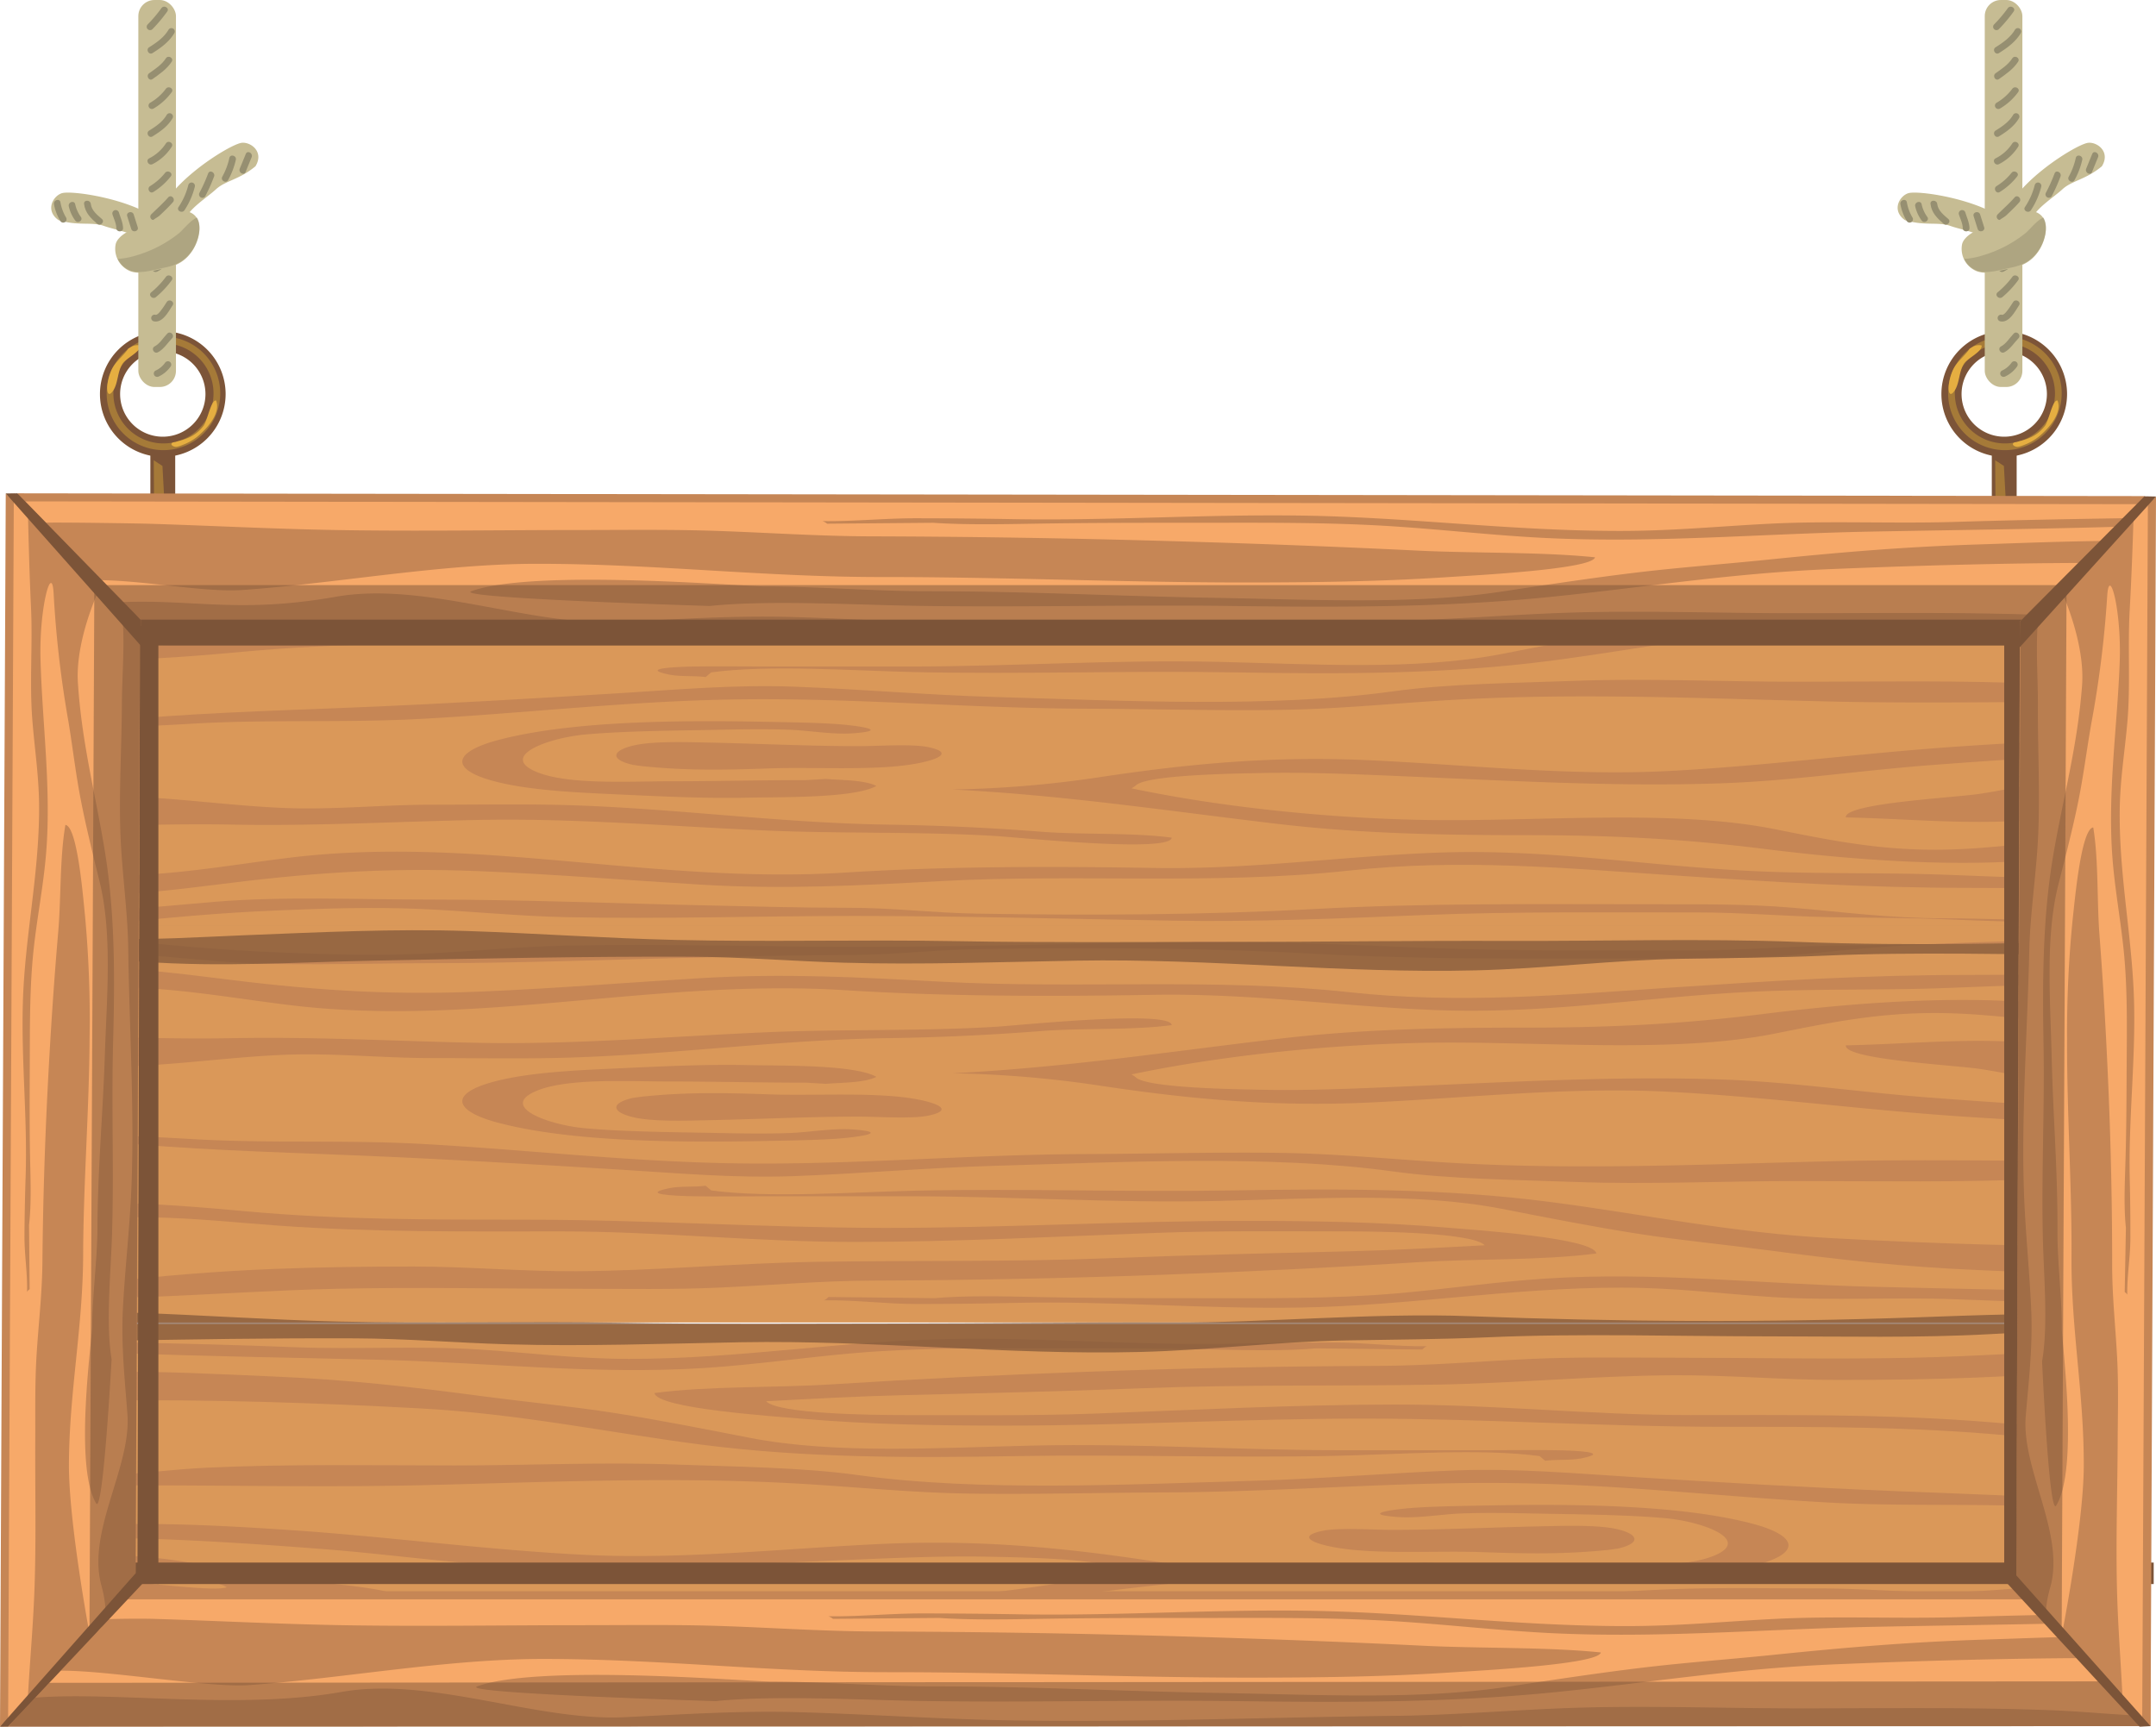 <svg id="Layer_1" data-name="Layer 1" xmlns="http://www.w3.org/2000/svg" viewBox="0 0 753.334 603.455"><defs><style>.cls-1,.cls-11,.cls-13{fill:#7c5438;}.cls-13,.cls-2,.cls-5,.cls-8{opacity:0.5;}.cls-3,.cls-5{fill:#ce9f38;}.cls-4{fill:#e5ae41;}.cls-6{fill:#c6bc93;}.cls-7,.cls-8{fill:#968f71;}.cls-9{fill:#c68655;}.cls-10{fill:#da9859;}.cls-11{opacity:0.7;}.cls-12{fill:#f7a969;}</style></defs><path class="cls-1" d="M84.041,157.53a21.954,21.954,0,1,1,21.954-21.955A21.98,21.98,0,0,1,84.041,157.53Zm0-36.865a14.91,14.91,0,1,0,14.91,14.91A14.927,14.927,0,0,0,84.041,120.665Z" transform="translate(-27.161 2.141)"/><g class="cls-2"><path class="cls-3" d="M84.276,155.182a19.841,19.841,0,1,1,19.841-19.841A19.863,19.863,0,0,1,84.276,155.182Zm0-37.334a17.493,17.493,0,1,0,17.493,17.493A17.513,17.513,0,0,0,84.276,117.848Z" transform="translate(-27.161 2.141)"/></g><path class="cls-4" d="M76.139,118.588a4.345,4.345,0,0,0-3.017.434l-1.174.705c-1.756,2.697-4.43,4.392-5.87,7.502a17.957,17.957,0,0,0-1.414,5.172c-.253,1.996.182,4.589,1.942,2.119,1.877-2.634,1.544-6.832,3.405-9.621C71.231,123.072,76.517,120.658,76.139,118.588Z" transform="translate(-27.161 2.141)"/><path class="cls-4" d="M102.667,137.847c-1.768-.415-3.031,7.109-4.42,8.881-2.581,3.291-5.362,4.419-9.157,5.401l-.705.234c-1.868.07-1.653,1.366-.001,1.643.861.144,2.651-.677,3.471-1.004a18.124,18.124,0,0,0,5.511-3.646C100.11,146.842,104.283,141.931,102.667,137.847Z" transform="translate(-27.161 2.141)"/><rect class="cls-1" x="52.536" y="158.732" width="8.688" height="17.141"/><polygon class="cls-5" points="53.71 160.845 53.828 175.168 57.467 175.755 56.763 162.841 53.71 160.845"/><path class="cls-6" d="M91.733,74.638c-.013.029-.03.057-.042.086C91.719,74.8,91.728,74.738,91.733,74.638Z" transform="translate(-27.161 2.141)"/><path class="cls-6" d="M111.719,47.757c-2.899.23-15.732,7.748-23.48,16.436-2.149,2.41.011,7.557-2.348,9.627l5.87.47a2.218,2.218,0,0,0-.028.348c1.783-4.114,7.704-7.686,10.887-10.621,3.298-3.041,8.16-3.345,13.796-8.041C119.468,51.044,114.995,47.497,111.719,47.757Z" transform="translate(-27.161 2.141)"/><path class="cls-6" d="M77.625,82.332c.022.021.049.041.071.062C77.7,82.475,77.668,82.421,77.625,82.332Z" transform="translate(-27.161 2.141)"/><path class="cls-6" d="M48.723,65.398c2.759-.921,17.509.985,28.036,5.954,2.92,1.378,2.943,6.96,5.923,7.944l-5.22,2.726a2.225,2.225,0,0,1,.162.309c-3.25-3.09-10.096-4.064-14.172-5.522-4.224-1.51-8.818.109-15.841-2.011C42.875,71.452,45.606,66.438,48.723,65.398Z" transform="translate(-27.161 2.141)"/><rect class="cls-6" x="48.334" width="13.149" height="135.248" rx="5.635"/><path class="cls-7" d="M80.47,16.404c2.932-1.846,5.838-3.954,7.622-6.996a1.175,1.175,0,0,0-2.027-1.185c-1.578,2.692-4.188,4.521-6.779,6.153-1.278.804-.101,2.837,1.185,2.027Z" transform="translate(-27.161 2.141)"/><path class="cls-7" d="M80.47,25.483c2.487-1.766,4.986-3.458,6.683-6.056.83-1.272-1.204-2.448-2.027-1.185-1.462,2.241-3.698,3.692-5.84,5.214-1.224.869-.053,2.907,1.185,2.027Z" transform="translate(-27.161 2.141)"/><path class="cls-7" d="M80.783,35.815a21.056,21.056,0,0,0,6.37-5.743c.897-1.223-1.142-2.393-2.027-1.185a18.244,18.244,0,0,1-5.527,4.901,1.175,1.175,0,0,0,1.185,2.027Z" transform="translate(-27.161 2.141)"/><path class="cls-7" d="M80.47,45.52c2.739-1.713,5.337-3.521,6.996-6.369a1.175,1.175,0,0,0-2.027-1.185c-1.454,2.497-3.757,4.028-6.153,5.527-1.28.801-.103,2.833,1.185,2.027Z" transform="translate(-27.161 2.141)"/><path class="cls-7" d="M80.47,55.225a17.258,17.258,0,0,0,6.683-6.057c.822-1.277-1.212-2.454-2.027-1.185a14.906,14.906,0,0,1-5.84,5.214c-1.347.692-.159,2.718,1.185,2.027Z" transform="translate(-27.161 2.141)"/><path class="cls-7" d="M80.783,64.93a23.404,23.404,0,0,0,6.057-5.43c.9-1.221-1.139-2.39-2.028-1.185a20.174,20.174,0,0,1-5.214,4.588c-1.251.838-.077,2.873,1.185,2.027Z" transform="translate(-27.161 2.141)"/><path class="cls-7" d="M81.647,74.452c1.992-1.977,4.103-3.828,5.948-5.948.989-1.137-.664-2.805-1.66-1.661-1.845,2.121-3.957,3.972-5.948,5.949a1.175,1.175,0,0,0,1.66,1.66Z" transform="translate(-27.161 2.141)"/><path class="cls-7" d="M81.722,83.402a16.095,16.095,0,0,0,5.431-5.431c.851-1.258-1.184-2.431-2.027-1.185a13.593,13.593,0,0,1-4.588,4.588c-1.338.709-.152,2.736,1.185,2.028Z" transform="translate(-27.161 2.141)"/><path class="cls-7" d="M82.036,92.794c2.372-1.091,3.939-3.236,5.559-5.193.958-1.157-.694-2.828-1.66-1.66-1.491,1.801-2.901,3.821-5.085,4.826-1.375.632-.181,2.655,1.185,2.027Z" transform="translate(-27.161 2.141)"/><path class="cls-7" d="M81.647,101.69a33.09,33.09,0,0,0,5.506-5.873c.892-1.228-1.147-2.397-2.027-1.185a30.754,30.754,0,0,1-5.139,5.398c-1.16.976.51,2.628,1.66,1.66Z" transform="translate(-27.161 2.141)"/><path class="cls-7" d="M80.818,110.132c3.116.804,5.268-3.463,6.648-5.549.838-1.267-1.196-2.442-2.027-1.185-.642.97-1.252,1.965-1.973,2.88-.372.473-1.3,1.776-2.024,1.59a1.175,1.175,0,0,0-.624,2.264Z" transform="translate(-27.161 2.141)"/><path class="cls-7" d="M82.349,120.971c2.097-1.121,3.316-3.224,4.934-4.88,1.058-1.083-.601-2.745-1.66-1.66-1.458,1.494-2.574,3.505-4.458,4.512-1.336.714-.15,2.741,1.185,2.028Z" transform="translate(-27.161 2.141)"/><path class="cls-7" d="M82.662,129.424a10.611,10.611,0,0,0,4.178-3.552,1.176,1.176,0,0,0-.421-1.606,1.202,1.202,0,0,0-1.607.421,8.292,8.292,0,0,1-3.335,2.709,1.176,1.176,0,0,0-.421,1.607,1.204,1.204,0,0,0,1.607.421Z" transform="translate(-27.161 2.141)"/><path class="cls-7" d="M80.395,8.081a52.199,52.199,0,0,0,5.193-6.186c.888-1.23-1.15-2.4-2.027-1.185a48.274,48.274,0,0,1-4.826,5.71,1.175,1.175,0,0,0,1.66,1.661Z" transform="translate(-27.161 2.141)"/><path class="cls-6" d="M92.465,71.707c-2.911-.704-6.25.105-8.921,1.357a14.729,14.729,0,0,0-3.517,2.224,15.481,15.481,0,0,0-2.119,2.054l-1.409.235c-3.055-.18-8.251,2.639-8.922,5.636a8.415,8.415,0,0,0,5.16,9.449c3.595,1.332,8.404-.346,11.98-1.049,4.352-.856,7.542-2.692,9.914-6.522C97.206,80.934,98.702,73.215,92.465,71.707Z" transform="translate(-27.161 2.141)"/><path class="cls-8" d="M95.985,73.913c-2.405,1.024-4.7,4.146-6.325,5.485a43.307,43.307,0,0,1-14.387,7.571,28.814,28.814,0,0,1-6.958,1.397,8.262,8.262,0,0,0,4.422,4.062c3.595,1.331,8.404-.346,11.98-1.049,4.352-.855,7.542-2.692,9.914-6.522C96.5,81.839,97.798,76.946,95.985,73.913Z" transform="translate(-27.161 2.141)"/><path class="cls-7" d="M91.601,71.361a26.656,26.656,0,0,0,3.641-8.264,1.175,1.175,0,0,0-2.264-.625,24.663,24.663,0,0,1-3.404,7.703c-.883,1.234,1.155,2.405,2.027,1.185Z" transform="translate(-27.161 2.141)"/><path class="cls-7" d="M98.88,66.43a57.724,57.724,0,0,0,3.052-6.81c.599-1.373-1.423-2.57-2.027-1.185a57.671,57.671,0,0,1-3.053,6.809A1.175,1.175,0,0,0,98.88,66.43Z" transform="translate(-27.161 2.141)"/><path class="cls-7" d="M106.863,60.794a26.364,26.364,0,0,0,2.701-7.089c.314-1.477-1.949-2.105-2.264-.625a24.113,24.113,0,0,1-2.465,6.529c-.724,1.331,1.304,2.516,2.028,1.185Z" transform="translate(-27.161 2.141)"/><path class="cls-7" d="M112.968,57.977c.727-1.713,1.386-3.453,2.113-5.166.585-1.377-1.437-2.575-2.027-1.185-.728,1.713-1.386,3.454-2.113,5.166-.585,1.377,1.438,2.575,2.027,1.185Z" transform="translate(-27.161 2.141)"/><path class="cls-7" d="M50.275,73.932a15.633,15.633,0,0,1-1.995-5.355c-.219-1.494-2.482-.856-2.264.625a17.466,17.466,0,0,0,2.232,5.915,1.175,1.175,0,0,0,2.027-1.185Z" transform="translate(-27.161 2.141)"/><path class="cls-7" d="M55.441,73.698a11.606,11.606,0,0,1-1.995-4.415c-.252-1.491-2.515-.857-2.264.624a13.251,13.251,0,0,0,2.231,4.977c.83,1.258,2.864.084,2.028-1.185Z" transform="translate(-27.161 2.141)"/><path class="cls-7" d="M62.771,74.399c-1.651-1.438-3.613-2.939-3.883-5.275-.171-1.486-2.521-1.502-2.348,0,.356,3.09,2.334,4.987,4.57,6.935,1.136.99,2.804-.664,1.661-1.66Z" transform="translate(-27.161 2.141)"/><path class="cls-7" d="M70.159,77.577c-.06-1.956-.895-3.64-1.451-5.478a1.175,1.175,0,0,0-2.264.624c.487,1.609,1.315,3.144,1.367,4.854.046,1.511,2.394,1.515,2.348,0Z" transform="translate(-27.161 2.141)"/><path class="cls-7" d="M75.283,77.265c-.489-1.481-.92-2.981-1.409-4.462-.472-1.431-2.74-.818-2.264.624.488,1.481.92,2.98,1.409,4.461.472,1.431,2.74.818,2.264-.624Z" transform="translate(-27.161 2.141)"/><path class="cls-1" d="M727.466,157.53a21.954,21.954,0,1,1,21.954-21.955A21.98,21.98,0,0,1,727.466,157.53Zm0-36.865a14.91,14.91,0,1,0,14.91,14.91A14.927,14.927,0,0,0,727.466,120.665Z" transform="translate(-27.161 2.141)"/><g class="cls-2"><path class="cls-3" d="M727.701,155.182a19.841,19.841,0,1,1,19.841-19.841A19.863,19.863,0,0,1,727.701,155.182Zm0-37.334a17.493,17.493,0,1,0,17.493,17.493A17.513,17.513,0,0,0,727.701,117.848Z" transform="translate(-27.161 2.141)"/></g><path class="cls-4" d="M719.565,118.588a4.345,4.345,0,0,0-3.017.434l-1.174.705c-1.756,2.697-4.43,4.392-5.87,7.502a17.947,17.947,0,0,0-1.414,5.172c-.253,1.996.182,4.589,1.942,2.119,1.877-2.634,1.544-6.832,3.405-9.621C714.656,123.072,719.942,120.659,719.565,118.588Z" transform="translate(-27.161 2.141)"/><path class="cls-4" d="M746.092,137.847c-1.768-.415-3.031,7.109-4.42,8.881-2.581,3.291-5.362,4.419-9.157,5.401l-.705.234c-1.868.07-1.653,1.366-.001,1.643.861.144,2.651-.677,3.471-1.004a18.125,18.125,0,0,0,5.511-3.646C743.535,146.842,747.709,141.931,746.092,137.847Z" transform="translate(-27.161 2.141)"/><rect class="cls-1" x="695.961" y="158.732" width="8.688" height="17.141"/><polygon class="cls-5" points="697.136 160.845 697.253 175.168 700.893 175.755 700.188 162.841 697.136 160.845"/><path class="cls-6" d="M736.897,74.638c-.012.029-.029.057-.042.086C736.883,74.8,736.891,74.738,736.897,74.638Z" transform="translate(-27.161 2.141)"/><path class="cls-6" d="M756.883,47.757c-2.899.23-15.732,7.748-23.48,16.436-2.15,2.41.011,7.557-2.348,9.627l5.87.47a2.271,2.271,0,0,0-.028.348c1.784-4.114,7.705-7.686,10.888-10.621,3.297-3.041,8.16-3.345,13.795-8.041C764.632,51.045,760.159,47.497,756.883,47.757Z" transform="translate(-27.161 2.141)"/><path class="cls-6" d="M722.788,82.332c.023.021.049.041.072.062C722.864,82.475,722.832,82.421,722.788,82.332Z" transform="translate(-27.161 2.141)"/><path class="cls-6" d="M693.887,65.398c2.759-.921,17.509.985,28.036,5.954,2.92,1.378,2.943,6.96,5.923,7.944l-5.22,2.726a2.226,2.226,0,0,1,.162.309c-3.249-3.09-10.095-4.064-14.172-5.522-4.224-1.51-8.818.109-15.841-2.011C688.039,71.452,690.77,66.438,693.887,65.398Z" transform="translate(-27.161 2.141)"/><rect class="cls-6" x="693.498" width="13.149" height="135.248" rx="5.635"/><path class="cls-7" d="M725.634,16.404c2.932-1.846,5.838-3.954,7.622-6.996a1.175,1.175,0,0,0-2.027-1.185c-1.578,2.692-4.188,4.521-6.78,6.153-1.277.804-.1,2.837,1.185,2.027Z" transform="translate(-27.161 2.141)"/><path class="cls-7" d="M725.634,25.484c2.487-1.767,4.986-3.458,6.683-6.057.83-1.272-1.204-2.448-2.028-1.185-1.462,2.241-3.698,3.692-5.84,5.214-1.223.869-.052,2.907,1.185,2.028Z" transform="translate(-27.161 2.141)"/><path class="cls-7" d="M725.947,35.815a21.05,21.05,0,0,0,6.37-5.743c.897-1.223-1.142-2.393-2.028-1.185a18.241,18.241,0,0,1-5.527,4.901,1.175,1.175,0,0,0,1.185,2.027Z" transform="translate(-27.161 2.141)"/><path class="cls-7" d="M725.634,45.52c2.739-1.713,5.337-3.521,6.996-6.37a1.175,1.175,0,0,0-2.027-1.185c-1.454,2.497-3.757,4.028-6.154,5.527-1.28.801-.103,2.833,1.185,2.028Z" transform="translate(-27.161 2.141)"/><path class="cls-7" d="M725.634,55.225a17.258,17.258,0,0,0,6.683-6.057c.822-1.277-1.211-2.454-2.028-1.185a14.901,14.901,0,0,1-5.84,5.214c-1.347.692-.159,2.719,1.185,2.027Z" transform="translate(-27.161 2.141)"/><path class="cls-7" d="M725.947,64.93a23.399,23.399,0,0,0,6.056-5.43c.9-1.22-1.139-2.39-2.027-1.185a20.174,20.174,0,0,1-5.214,4.588c-1.251.838-.077,2.873,1.185,2.027Z" transform="translate(-27.161 2.141)"/><path class="cls-7" d="M726.811,74.452c1.992-1.977,4.103-3.828,5.948-5.948.989-1.137-.664-2.805-1.66-1.661-1.845,2.121-3.957,3.972-5.949,5.949a1.175,1.175,0,0,0,1.661,1.66Z" transform="translate(-27.161 2.141)"/><path class="cls-7" d="M726.886,83.402a16.099,16.099,0,0,0,5.431-5.431c.851-1.258-1.184-2.431-2.028-1.185a13.592,13.592,0,0,1-4.588,4.588c-1.338.709-.152,2.736,1.185,2.028Z" transform="translate(-27.161 2.141)"/><path class="cls-7" d="M727.2,92.794c2.372-1.091,3.939-3.236,5.56-5.193.958-1.157-.694-2.828-1.66-1.66-1.491,1.801-2.901,3.821-5.085,4.826-1.374.632-.18,2.655,1.185,2.027Z" transform="translate(-27.161 2.141)"/><path class="cls-7" d="M726.811,101.69a33.086,33.086,0,0,0,5.506-5.873c.892-1.227-1.147-2.397-2.028-1.185a30.742,30.742,0,0,1-5.139,5.398c-1.16.976.51,2.628,1.661,1.66Z" transform="translate(-27.161 2.141)"/><path class="cls-7" d="M725.982,110.132c3.116.804,5.268-3.463,6.648-5.549.838-1.267-1.196-2.442-2.027-1.185-.642.97-1.252,1.966-1.973,2.88-.372.473-1.3,1.776-2.024,1.59a1.175,1.175,0,0,0-.624,2.264Z" transform="translate(-27.161 2.141)"/><path class="cls-7" d="M727.513,120.971c2.097-1.121,3.316-3.224,4.934-4.88,1.058-1.083-.601-2.745-1.661-1.66-1.458,1.494-2.574,3.505-4.458,4.512-1.336.714-.15,2.741,1.185,2.028Z" transform="translate(-27.161 2.141)"/><path class="cls-7" d="M727.826,129.424a10.606,10.606,0,0,0,4.178-3.552,1.175,1.175,0,0,0-.421-1.606,1.202,1.202,0,0,0-1.607.421,8.292,8.292,0,0,1-3.335,2.709,1.175,1.175,0,0,0-.421,1.607,1.204,1.204,0,0,0,1.606.421Z" transform="translate(-27.161 2.141)"/><path class="cls-7" d="M725.559,8.081a52.199,52.199,0,0,0,5.193-6.186c.888-1.23-1.15-2.4-2.028-1.185a48.231,48.231,0,0,1-4.825,5.71,1.175,1.175,0,0,0,1.66,1.661Z" transform="translate(-27.161 2.141)"/><path class="cls-6" d="M737.629,71.707c-2.911-.704-6.25.105-8.921,1.357a14.727,14.727,0,0,0-3.517,2.224,15.516,15.516,0,0,0-2.119,2.054l-1.409.235c-3.055-.18-8.251,2.639-8.922,5.636a8.415,8.415,0,0,0,5.16,9.449c3.595,1.332,8.404-.346,11.98-1.049,4.352-.856,7.542-2.692,9.914-6.522C742.37,80.934,743.866,73.215,737.629,71.707Z" transform="translate(-27.161 2.141)"/><path class="cls-8" d="M741.149,73.913c-2.404,1.024-4.7,4.146-6.325,5.485a43.308,43.308,0,0,1-14.387,7.571,28.815,28.815,0,0,1-6.958,1.397,8.262,8.262,0,0,0,4.422,4.062c3.595,1.331,8.404-.346,11.98-1.049,4.352-.855,7.542-2.692,9.914-6.522C741.664,81.839,742.962,76.946,741.149,73.913Z" transform="translate(-27.161 2.141)"/><path class="cls-7" d="M736.765,71.361a26.657,26.657,0,0,0,3.641-8.264,1.175,1.175,0,0,0-2.264-.625,24.659,24.659,0,0,1-3.404,7.703c-.883,1.234,1.155,2.405,2.027,1.185Z" transform="translate(-27.161 2.141)"/><path class="cls-7" d="M744.044,66.43a57.608,57.608,0,0,0,3.053-6.81c.599-1.373-1.423-2.57-2.027-1.185a57.665,57.665,0,0,1-3.053,6.809,1.175,1.175,0,0,0,2.027,1.185Z" transform="translate(-27.161 2.141)"/><path class="cls-7" d="M752.027,60.794a26.334,26.334,0,0,0,2.701-7.089c.315-1.477-1.948-2.105-2.264-.625a24.095,24.095,0,0,1-2.464,6.529c-.724,1.331,1.304,2.516,2.027,1.185Z" transform="translate(-27.161 2.141)"/><path class="cls-7" d="M758.132,57.977c.728-1.712,1.386-3.453,2.113-5.166.585-1.377-1.437-2.575-2.027-1.185-.728,1.713-1.386,3.454-2.113,5.166-.584,1.377,1.438,2.575,2.027,1.185Z" transform="translate(-27.161 2.141)"/><path class="cls-7" d="M695.439,73.932a15.62,15.62,0,0,1-1.995-5.355c-.22-1.494-2.482-.856-2.264.625a17.464,17.464,0,0,0,2.232,5.915,1.175,1.175,0,0,0,2.027-1.185Z" transform="translate(-27.161 2.141)"/><path class="cls-7" d="M700.605,73.698a11.603,11.603,0,0,1-1.995-4.415c-.252-1.491-2.515-.857-2.264.624a13.25,13.25,0,0,0,2.232,4.977c.83,1.258,2.864.084,2.028-1.185Z" transform="translate(-27.161 2.141)"/><path class="cls-7" d="M707.935,74.399c-1.651-1.438-3.614-2.939-3.883-5.275-.171-1.486-2.521-1.502-2.348,0,.356,3.09,2.333,4.987,4.57,6.935,1.136.99,2.804-.664,1.661-1.66Z" transform="translate(-27.161 2.141)"/><path class="cls-7" d="M715.323,77.577c-.06-1.956-.895-3.64-1.451-5.478a1.175,1.175,0,0,0-2.264.624c.487,1.609,1.315,3.144,1.367,4.854.046,1.511,2.394,1.515,2.348,0Z" transform="translate(-27.161 2.141)"/><path class="cls-7" d="M720.447,77.265c-.489-1.481-.92-2.98-1.409-4.462-.472-1.431-2.74-.818-2.264.624.489,1.481.92,2.98,1.409,4.461.472,1.431,2.74.818,2.264-.624Z" transform="translate(-27.161 2.141)"/><rect class="cls-9" x="36.659" y="556.13" width="713.271" height="47.14"/><path class="cls-10" d="M63.82,563.711c6.149-.155,12.473-.163,15.468-.073,22.061.665,43.562,1.826,65.669,2.207,28.158.484,56.033.001,84.683-.001,16.62-.001,32.493-.249,49.021.325,18.024.626,35.427,1.841,53.688,1.887,33.649.086,68.247.635,101.736,1.588,30.076.855,58.969,1.917,88.926,3.391,19.823.975,43.116.401,62.007,2.345-.913,4.19-41.576,6.278-52.29,6.977-23.224,1.516-46.418,1.818-70.336,1.818-42.133,0-84.045-1.93-126.117-1.896-42.048.034-78.918-4.628-120.96-4.628-33.793,0-69.597,6.8-102.653,9.141-13.919.985-30.408-4.084-47.258-3.954l-.85,8.557c28.245-2.213,44.522,4.122,80.445-2.217,31.16-5.499,68.052,10.294,98.737,8.834,20.038-.953,40.098-2.353,61.04-1.755,23.215.662,46.592,2.257,69.789,2.773,44.582.991,91.881-.971,139.345-1.509,19.915-.226,42.857-2.242,63.641-2.843,25.08-.726,51.792.245,77.166.245,29.154,0,57.957-.438,86.883.616,12.154.442,23.42,1.709,35.49,2.075v-20.214c-36.629-.339-73.903.612-109.933,2.115-35.428,1.478-65.17,6.457-98.533,9.79-36.38,3.633-73.027,3.583-110.405,3.09-36.967-.487-74.11.553-111.229-.07-21.012-.353-51.006-2.055-71.258.07,0,0-90.054-2.703-83.322-5.163,21.656-7.913,94.754-1.666,102.868-1.666,16.919,0,38.887,1.666,55.807,1.666,35.695,0,65.087,1.697,101.306,2.318,32.828.563,69.249,2.448,99.592-2.124,15.209-2.292,31.248-4.751,46.852-6.638,15.707-1.9,30.139-2.901,45.882-4.511,25.243-2.583,47.411-4.523,73.938-5.38,18.959-.613,38.898-1.493,58.435-1.196v-5.176c-2.159.014-3.887.017-4.72.042-30.313.932-61.174,1.25-91.55,1.842-37.919.74-75.257,4.085-113.245,2.213-17.727-.873-35.003-2.873-52.591-4.031-23.037-1.517-45.916-1.273-69.4-1.273-18.926,0-37.851-.005-56.623.315-11.129.19-24.352.43-35.138-.315l-37.094.316a5.299,5.299,0,0,0-1.638-.9c11.132.152,21.431-1.006,32.875-.996q17.283.015,34.165.316c33.451.554,65.743-1.709,99.566-1.264,38.121.501,73.266,5.373,112.039,5.373,18.821,0,34.431-1.63,52.663-2.537,20.996-1.044,43.278.039,64.424-.616,19.013-.589,37.574-.945,56.884-1.255,1.478-.023,5.154-.194,9.383-.319v-4.618H63.82Z" transform="translate(-27.161 2.141)"/><rect class="cls-9" x="36.591" y="188.912" width="713.27" height="138.756"/><path class="cls-10" d="M772.52,272.537c-9.749,1.393-32.386,2.566-38.164,6.149,4.014,1.662,26.651-1.569,42.666-2.502v-4.15C775.301,272.213,773.688,272.37,772.52,272.537Z" transform="translate(-27.161 2.141)"/><path class="cls-10" d="M63.752,200.609v22.685c6.175.095,12.095.231,16.684.138,15.399-.309,29.059-1.816,43.926-2.888,32.658-2.353,65.009-2.045,98.59-2.024,34.355.021,68.456-3.722,103.471-3.684,35.476.039,69.661,1.89,105.206,3.184,21.888.796,44.249.5,66.378.5,10.461,0,43.795-.364,47.923-4.84-15.914-.87-32.257-1.744-48.442-2.139-27.971-.683-55.734-1.319-83.429-2.412-33.834-1.334-68.246-.673-102.278-1.25-27.906-.474-55.397-3.13-83.189-3.274-19.316-.1-37.859,1.645-57.158,1.637-16.198-.007-32.304-.187-48.241-.828C103.446,204.619,82.874,203.053,63.752,200.609Z" transform="translate(-27.161 2.141)"/><path class="cls-10" d="M126.287,280.233c17.178.717,34.431-1.137,51.764-1.137,13.64,0,27.4-.224,41.025,0,39.651.651,78.417,6.361,118.062,6.958,18.6.28,35.969,1.1,53.71,2.477,14.609,1.134,31.804.227,45.731,2.084-.475,5.379-53.16-.065-61.368-.569-26.236-1.611-53.818-.783-80.219-1.925-32.98-1.426-66.977-4.356-100.395-3.703-29.143.569-56.732,2.173-86.095,1.636-15.083-.276-29.906.08-44.751.404v17.185c4.247.082,8.401.17,11.803.012,18.291-.852,35.643-3.96,52.925-6.051,65.318-7.902,127.314,9.411,194.039,5.21,34.72-2.186,71.511-2.227,107.375-1.616,34.592.589,65.005-3.993,98.59-5.311,40.248-1.58,75.095,4.921,114.209,6.537,17.125.708,35.484.522,52.661.83,24.263.434,47.043,2.657,71.548.288,3.434-.332,6.791-.692,10.119-1.04v-7.329c-4.5.535-8.958,1.164-13.025,1.511-12.701,1.085-24.811,1.968-37.573,2.469-27.223,1.068-56.474-1.327-82.783-4.605-28.485-3.549-53.495-4.81-83.162-4.81-30.163,0-58.317-.549-87.364-3.992-38.672-4.583-74.055-9.976-113.208-11.969a385.997,385.997,0,0,0,52.152-4.403c30.979-4.643,59.877-7.335,93.001-5.843,34.413,1.55,69.858,5.568,104.711,3.808,34.291-1.733,68.081-6.318,102.199-8.617,21.634-1.457,43.154-2.617,65.051-1.97v-13.596c-3.981-.037-7.741-.078-11.095-.079-33.445-.014-67.39.729-100.763-.082-43.059-1.047-85.042-2.974-128.165-.657-20.794,1.117-41.386,3.33-62.397,3.623-22.827.319-45.634-.334-68.426-.418-41.837-.154-82.705-4.032-124.706-3.192-36.685.733-71.283,4.817-107.376,6.763-26.26,1.415-53.058.14-79.008,1.627-10.724.615-20.693,1.174-31.335,1.309V276.034C84.775,276.071,105.668,279.373,126.287,280.233Zm149.377-22.829c17.158.363,34.19,1.228,51.736,1.228,6.607,0,18.627-.882,24.403.4,8.839,1.961,2.688,4.426-4.827,5.762-14.161,2.517-35.206,1.064-50.813,1.614-16.428.58-29.612.793-44.902-.818l-2.929-.409c-8.783-2.024-6.937-5.344,1.027-6.958C256.255,256.825,267.757,257.236,275.664,257.404Zm-76.111,13.406c-15.823-4.295-13.558-10.291,1.704-14.325,25.632-6.774,63.841-6.955,93.713-6.357,7.329.147,16.105.256,23.644.728,7.148.447,20.594,2.207,6.833,3.274-7.2.559-15.429-.968-22.451-1.228-7.858-.29-16.521-.164-24.403,0-14.64.306-32.454.366-46.805,1.649-13.236,1.184-30.609,7.659-16.909,13.188,11.013,4.444,31.813,3.173,46.143,3.173,16.039,0,31.527-.409,47.831-.409l6.833-.409c5.775.461,13.597.346,17.69,2.445-7.709,4.349-33.128,3.834-45.023,4.103-15.133.342-31.824-.529-46.877-1.218C228.035,274.807,211.457,274.04,199.553,270.809Z" transform="translate(-27.161 2.141)"/><path class="cls-10" d="M773.257,261.496c-23.705.318-48.313,2.008-71.727,3.786-24.768,1.881-48.486,5.526-73.532,6.356-36.266,1.202-72.607-.875-108.244-2.386-16.923-.718-34.507-1.58-51.789-1.228-7.846.16-40.528.552-43.999,4.411a12.135,12.135,0,0,1-1.46.94c30.631,6.458,67.747,10.392,101.837,11.04,39.727.755,87.017-3.982,123.183,3.277,24.52,4.921,43.273,8.655,71.258,6.524,19.378-1.475,38.779-4.051,58.24-5.604v-8.027c-15.535.982-31.555,3.555-46.499,4.251-20.21.942-38.297-.875-58.398-1.301-.689-4.955,37.93-6.89,46.708-8.226,15.21-2.316,28.718-6.112,44.902-7.266,3.096-.221,8.544-.881,13.287-.96v-5.546C775.411,261.506,774.093,261.485,773.257,261.496Z" transform="translate(-27.161 2.141)"/><path class="cls-10" d="M770.568,308.155c-18.442.389-37.168.002-55.637.002-35.787,0-68.274-2.046-103.475-4.4-38.495-2.575-74.172-5.833-113.012-1.625-46.854,5.076-94.568,1.077-142.466,3.661-28.916,1.56-54.796,2.978-83.974,1.238-25.708-1.533-51.315-3.645-77.14-4.704-34.254-1.404-61.221.767-93.689,4.911-12.248,1.563-24.767,2.866-37.424,3.587v5.274c1.11-.057,2.136-.109,3.022-.164,11.996-.742,23.315-1.889,35.112-2.877,24.131-2.022,50.055-.809,75.189-.808,32.776.002,65.026,1.362,97.614,2.048,16.091.339,32.24.836,48.807.817,15.715-.018,29.09,1.78,44.902,2.046,39.236.66,79.84.489,118.117-1.616,38.763-2.131,78.606-1.658,118.35-1.658,16.668,0,32.914-.115,48.567,1.206,17.796,1.5,34.005,3.706,52.715,3.706,17.03,0,33.376,1.106,49.78.419,5.068-.213,13.07-.992,21.096-1.494v-9.687C774.584,308.081,772.388,308.116,770.568,308.155Z" transform="translate(-27.161 2.141)"/><path class="cls-10" d="M63.752,195.704c6.149-.201,12.472-.212,15.468-.095,22.061.86,43.562,2.365,65.669,2.857,28.158.627,56.033 0,84.683-.001,16.619-.001,32.493-.322,49.021.421,18.024.81,35.427,2.384,53.687,2.444,33.65.111,68.247.823,101.736,2.056,30.076,1.107,58.969,2.483,88.926,4.391,19.823,1.263,43.116.52,62.007,3.037-.913,5.426-41.576,8.13-52.289,9.035-23.224,1.962-46.419,2.355-70.336,2.355-42.132,0-84.044-2.5-126.117-2.456-42.047.044-82.981,2.865-125.022,2.865-33.793,0-65.534-.052-98.59,2.978-13.919,1.276-31.992,2.811-48.843,2.979V249.993c28.245-2.867,56.876-3.652,86.749-4.867,31.626-1.286,62.483-3.114,93.168-5.004,20.039-1.234,40.099-3.047,61.04-2.274,23.215.857,46.592,2.923,69.789,3.591,44.582,1.284,96.661,3.948,139.345-1.954,19.804-2.738,42.857-2.903,63.64-3.682,25.08-.941,51.792.317,77.166.317,29.154,0,57.958-.567,86.884.797,12.154.573,23.42,2.213,35.49,2.688v-26.178c-36.629-.44-73.902.793-109.932,2.739-35.428,1.914-65.17,8.362-98.533,12.677-36.38,4.705-73.027,4.64-110.405,4.002-36.967-.631-74.11.716-111.23-.091-21.011-.457-51.005-2.66-71.258.091l-1.952,1.637c-3.947-.53-8.858-.073-12.64-.84-10.526-2.135,1.568-2.726,8.735-2.844,8.106-.133,16.291,0,24.404,0h50.759c35.695,0,71.134-2.441,107.353-1.637,32.828.729,69.249,3.171,99.592-2.751,15.209-2.968,31.248-6.152,46.852-8.597,15.707-2.461,30.138-3.756,45.882-5.842,25.243-3.345,47.412-5.857,73.938-6.968,18.959-.793,38.897-1.934,58.435-1.549v-6.703c-2.158.019-3.887.022-4.719.055-30.314,1.208-61.174,1.618-91.55,2.386-37.919.959-75.256,5.29-113.245,2.866-17.727-1.13-35.003-3.72-52.591-5.22-23.038-1.964-45.916-1.648-69.4-1.648-18.926,0-37.85-.007-56.623.408-11.128.246-24.352.557-35.138-.408l-37.093.409c-.545-.391-.709-.824-1.638-1.166,11.132.198,21.431-1.303,32.875-1.29q17.282.02,34.164.409c33.452.718,65.743-2.213,99.566-1.637,38.122.649,73.267,6.958,112.039,6.958,18.821,0,34.43-2.111,52.663-3.285,20.995-1.352,43.278.05,64.423-.798,19.014-.763,37.574-1.224,56.884-1.625,1.478-.031,5.155-.252,9.383-.414v-5.981h-713.27Z" transform="translate(-27.161 2.141)"/><path class="cls-10" d="M775.499,320.435c-22.628-.021-44.546-.259-66.673-1.227-14.103-.617-28.247-.555-42.488-.82-15.415-.287-30.638-1.655-46.146-1.637-31.955.036-64.036-.373-95.662.91-29.506,1.196-57.925,2.46-87.853,1.955-37.077-.625-73.746-1.637-111.013-1.637-33.486,0-67.422,1.134-100.76.419-17.127-.367-33.872-2.145-50.973-2.874-16.793-.717-32.886-.171-49.569.51-21.145.863-40.599,2.701-60.61,4.867v4.627h713.27v-5.093Q776.264,320.436,775.499,320.435Z" transform="translate(-27.161 2.141)"/><rect class="cls-9" x="36.591" y="323.356" width="713.27" height="138.756"/><path class="cls-10" d="M772.52,374.205c-9.749-1.393-32.386-2.566-38.164-6.15,4.014-1.662,26.651,1.57,42.666,2.503v4.15C775.301,374.529,773.688,374.372,772.52,374.205Z" transform="translate(-27.161 2.141)"/><path class="cls-10" d="M63.752,446.134v-22.685c6.175-.095,12.095-.231,16.684-.138,15.399.309,29.059,1.816,43.926,2.888,32.658,2.353,65.009,2.044,98.59,2.024,34.355-.021,68.456,3.722,103.471,3.684,35.476-.039,69.661-1.89,105.206-3.184,21.889-.797,44.249-.5,66.378-.5,10.461,0,43.795.364,47.923,4.84-15.914.869-32.257,1.744-48.442,2.139-27.971.682-55.734,1.319-83.429,2.412-33.834,1.335-68.246.673-102.278,1.251-27.905.474-55.397,3.13-83.189,3.274-19.316.1-37.859-1.645-57.158-1.638-16.198.007-32.304.188-48.241.828C103.446,442.123,82.874,443.69,63.752,446.134Z" transform="translate(-27.161 2.141)"/><path class="cls-10" d="M63.752,370.708v23.983c10.642.135,20.611.694,31.335,1.309,25.95,1.488,52.748.212,79.008,1.628,36.093,1.946,70.69,6.03,107.376,6.763,42.001.839,82.869-3.039,124.706-3.193,22.791-.084,45.599-.737,68.426-.418,21.011.293,41.602,2.506,62.397,3.623,43.123,2.317,85.105.391,128.165-.657,33.373-.811,67.318-.068,100.763-.082,3.354-.002,7.114-.042,11.095-.079v-13.596c-21.897.647-43.417-.513-65.051-1.97-34.118-2.298-67.908-6.884-102.199-8.617-34.852-1.761-70.298,2.258-104.711,3.808-33.124,1.492-62.022-1.2-93.001-5.843a386.078,386.078,0,0,0-52.152-4.402c39.153-1.993,74.536-7.386,113.208-11.969,29.047-3.442,57.202-3.992,87.364-3.992,29.667,0,54.677-1.261,83.162-4.81,26.309-3.278,55.56-5.673,82.783-4.605,12.762.5,24.872,1.384,37.573,2.469,4.067.347,8.525.977,13.025,1.511v-7.329c-3.328-.348-6.685-.708-10.119-1.04-24.505-2.37-47.285-.146-71.548.288-17.177.307-35.537.122-52.661.83-39.113,1.616-73.961,8.118-114.209,6.538-33.586-1.318-63.998-5.9-98.59-5.311-35.865.611-72.655.57-107.375-1.616-66.725-4.201-128.72,13.112-194.039,5.21-17.282-2.091-34.634-5.2-52.925-6.051-3.402-.159-7.556-.069-11.803.012v17.184c14.844.324,29.668.681,44.751.404,29.363-.538,56.952,1.066,86.095,1.636,33.418.653,67.415-2.277,100.395-3.703,26.401-1.142,53.982-.314,80.219-1.925,8.208-.504,60.894-5.948,61.369-.569-13.928,1.858-31.122.95-45.731,2.084-17.742,1.377-35.111,2.197-53.71,2.477-39.646.597-78.412,6.307-118.062,6.958-13.626.224-27.386,0-41.026,0-17.332,0-34.586-1.853-51.764-1.137C105.668,367.369,84.775,370.671,63.752,370.708Zm185.607,17.812c-7.963-1.614-9.81-4.934-1.027-6.958l2.929-.409c15.29-1.611,28.475-1.398,44.902-.818,15.607.55,36.653-.902,50.813,1.614,7.515,1.336,13.665,3.801,4.827,5.762-5.776,1.282-17.796.4-24.403.4-17.546,0-34.578.864-51.736,1.228C267.757,389.506,256.255,389.918,249.359,388.52Zm-7.882-17.2c15.053-.689,31.744-1.56,46.877-1.218,11.895.269,37.313-.246,45.023,4.103-4.093,2.099-11.915,1.984-17.69,2.445l-6.833-.409c-16.304,0-31.792-.409-47.831-.409-14.33,0-35.13-1.271-46.143,3.173-13.701,5.529,3.673,12.003,16.909,13.187,14.35,1.284,32.164,1.344,46.804,1.649,7.882.165,16.545.29,24.403,0,7.022-.259,15.252-1.786,22.451-1.228,13.761,1.067.315,2.827-6.833,3.274-7.54.472-16.315.581-23.644.728-29.871.598-68.081.416-93.713-6.357-15.262-4.033-17.526-10.029-1.704-14.325C211.457,372.702,228.036,371.935,241.477,371.32Z" transform="translate(-27.161 2.141)"/><path class="cls-10" d="M773.257,385.245c-23.705-.317-48.313-2.008-71.727-3.786-24.768-1.88-48.486-5.525-73.532-6.356-36.266-1.202-72.607.875-108.244,2.386-16.923.718-34.506,1.58-51.789,1.228-7.846-.16-40.528-.552-43.999-4.411a12.197,12.197,0,0,0-1.461-.941c30.631-6.458,67.747-10.392,101.837-11.04,39.727-.756,87.017,3.981,123.183-3.277,24.52-4.921,43.273-8.655,71.258-6.524,19.378,1.475,38.779,4.051,58.24,5.604v8.027c-15.535-.982-31.555-3.555-46.499-4.252-20.21-.942-38.297.875-58.398,1.3-.689,4.956,37.93,6.89,46.708,8.226,15.21,2.315,28.718,6.112,44.902,7.266,3.097.221,8.544.881,13.287.96v5.546C775.411,385.236,774.093,385.257,773.257,385.245Z" transform="translate(-27.161 2.141)"/><path class="cls-10" d="M770.568,338.587c-18.442-.389-37.168-.001-55.637-.001-35.786,0-68.274,2.046-103.474,4.4-38.496,2.575-74.172,5.833-113.012,1.625-46.854-5.076-94.568-1.077-142.466-3.661-28.916-1.56-54.796-2.978-83.974-1.238-25.708,1.533-51.315,3.646-77.14,4.704-34.254,1.405-61.221-.767-93.688-4.911-12.249-1.563-24.767-2.866-37.425-3.587v-5.274c1.11.057,2.137.109,3.022.164,11.996.742,23.315,1.889,35.112,2.877,24.131,2.022,50.055.809,75.189.808,32.776-.002,65.026-1.362,97.614-2.048,16.091-.339,32.24-.837,48.807-.817,15.715.018,29.09-1.781,44.902-2.046,39.236-.66,79.84-.489,118.117,1.616,38.763,2.131,78.606,1.658,118.35,1.658,16.668,0,32.914.115,48.567-1.206,17.795-1.5,34.004-3.706,52.715-3.706,17.03,0,33.376-1.107,49.78-.419,5.068.212,13.07.992,21.096,1.494v9.687C774.584,338.661,772.388,338.626,770.568,338.587Z" transform="translate(-27.161 2.141)"/><path class="cls-10" d="M63.752,451.038c6.149.201,12.472.211,15.468.095,22.061-.86,43.562-2.365,65.669-2.857,28.158-.627,56.033-.001,84.683.002,16.62.001,32.493.322,49.021-.421,18.024-.811,35.427-2.384,53.687-2.444,33.65-.111,68.247-.823,101.736-2.056,30.076-1.108,58.969-2.483,88.926-4.391,19.823-1.262,43.116-.52,62.008-3.037-.913-5.426-41.576-8.13-52.29-9.035-23.224-1.963-46.419-2.356-70.335-2.356-42.133,0-84.045,2.5-126.117,2.456-42.047-.044-82.981-2.865-125.022-2.865-33.793,0-65.534.052-98.59-2.978-13.919-1.276-31.992-2.811-48.843-2.979v-21.421c28.245,2.867,56.876,3.652,86.749,4.867,31.626,1.286,62.483,3.114,93.168,5.004,20.038,1.234,40.098,3.047,61.039,2.274,23.215-.857,46.592-2.923,69.789-3.591,44.582-1.284,96.661-3.948,139.345,1.954,19.804,2.738,42.857,2.903,63.64,3.682,25.08.94,51.792-.317,77.166-.317,29.154,0,57.958.567,86.884-.797,12.154-.573,23.42-2.213,35.49-2.688v26.178c-36.628.439-73.902-.793-109.932-2.739-35.428-1.913-65.17-8.362-98.533-12.677-36.38-4.705-73.027-4.64-110.405-4.002-36.967.631-74.11-.716-111.23.091-21.011.457-51.005,2.66-71.258-.091l-1.952-1.637c-3.947.53-8.858.073-12.639.84-10.527,2.134,1.568,2.726,8.735,2.844,8.105.134,16.29,0,24.403,0h50.759c35.695,0,71.134,2.442,107.353,1.637,32.828-.729,69.249-3.17,99.592,2.752,15.209,2.968,31.248,6.152,46.852,8.597,15.707,2.46,30.138,3.756,45.882,5.842,25.243,3.345,47.412,5.857,73.938,6.968,18.959.793,38.897,1.934,58.435,1.549v6.703c-2.158-.019-3.887-.022-4.719-.055-30.314-1.207-61.174-1.618-91.55-2.386-37.919-.958-75.256-5.29-113.245-2.867-17.727,1.131-35.003,3.721-52.591,5.221-23.037,1.964-45.916,1.648-69.4,1.648-18.926,0-37.85.007-56.623-.408-11.128-.246-24.352-.557-35.138.408l-37.093-.409c-.545.39-.709.824-1.638,1.166,11.132-.198,21.431,1.303,32.875,1.29q17.283-.02,34.164-.409c33.452-.718,65.744,2.213,99.566,1.637,38.122-.649,73.267-6.958,112.039-6.958,18.821,0,34.43,2.111,52.663,3.285,20.995,1.352,43.278-.05,64.423.798,19.014.763,37.574,1.223,56.884,1.625,1.478.031,5.154.252,9.382.414v5.98h-713.27Z" transform="translate(-27.161 2.141)"/><path class="cls-10" d="M775.499,326.307c-22.628.021-44.546.258-66.673,1.226-14.102.617-28.247.555-42.488.82-15.415.287-30.638,1.655-46.146,1.637-31.955-.036-64.036.372-95.662-.91-29.506-1.196-57.925-2.461-87.853-1.956-37.077.626-73.746,1.638-111.013,1.638-33.486,0-67.422-1.134-100.76-.419-17.127.367-33.872,2.144-50.973,2.874-16.793.717-32.886.171-49.569-.51-21.145-.863-40.599-2.701-60.61-4.867v-4.627h713.27v5.093Q776.264,326.307,775.499,326.307Z" transform="translate(-27.161 2.141)"/><rect class="cls-9" x="36.591" y="462.812" width="713.27" height="138.756"/><path class="cls-10" d="M68.254,546.438c9.749,1.393,32.386,2.566,38.164,6.149-4.014,1.662-26.651-1.57-42.666-2.503v-4.149C65.473,546.114,67.087,546.271,68.254,546.438Z" transform="translate(-27.161 2.141)"/><path class="cls-10" d="M777.022,474.509v22.685c-6.175.094-12.095.23-16.684.138-15.399-.309-29.059-1.816-43.926-2.888-32.658-2.353-65.009-2.045-98.59-2.024-34.355.021-68.455-3.722-103.471-3.684-35.476.039-69.661,1.889-105.206,3.183-21.888.797-44.249.5-66.378.5-10.461,0-43.795-.364-47.923-4.84,15.914-.869,32.257-1.744,48.442-2.139,27.971-.683,55.734-1.32,83.429-2.412,33.834-1.334,68.246-.673,102.278-1.25,27.906-.474,55.398-3.131,83.189-3.274,19.316-.1,37.86,1.645,57.158,1.637,16.198-.007,32.304-.187,48.241-.828C737.328,478.519,757.9,476.953,777.022,474.509Z" transform="translate(-27.161 2.141)"/><path class="cls-10" d="M777.022,549.934v-23.983c-10.642-.134-20.611-.693-31.335-1.309-25.95-1.488-52.748-.212-79.008-1.627-36.093-1.946-70.69-6.03-107.376-6.763-42.001-.839-82.869,3.039-124.706,3.193-22.791.084-45.599.737-68.426.418-21.011-.294-41.602-2.506-62.396-3.623-43.123-2.317-85.105-.39-128.165.657-33.374.811-67.318.068-100.763.082-3.354.001-7.114.042-11.095.078v13.596c21.897-.647,43.417.513,65.051,1.97,34.119,2.298,67.908,6.883,102.199,8.616,34.852,1.761,70.298-2.258,104.711-3.808,33.123-1.492,62.021,1.2,93.001,5.843a386.047,386.047,0,0,0,52.152,4.402c-39.154,1.994-74.537,7.386-113.209,11.97-29.047,3.442-57.202,3.991-87.364,3.991-29.667,0-54.676,1.261-83.162,4.811-26.309,3.278-55.56,5.673-82.783,4.605-12.761-.5-24.872-1.384-37.573-2.469-4.067-.348-8.525-.977-13.025-1.512v7.329c3.328.348,6.685.708,10.119,1.04,24.505,2.369,47.285.146,71.548-.288,17.177-.308,35.537-.122,52.661-.83,39.113-1.617,73.961-8.118,114.209-6.538,33.585,1.318,63.998,5.9,98.59,5.311,35.865-.61,72.655-.57,107.376,1.616,66.725,4.201,128.72-13.112,194.039-5.21,17.282,2.09,34.634,5.2,52.925,6.051,3.403.158,7.556.069,11.803-.012v-17.185c-14.844-.325-29.668-.681-44.751-.405-29.363.538-56.952-1.066-86.095-1.636-33.418-.652-67.414,2.277-100.394,3.704-26.401,1.142-53.983.314-80.219,1.925-8.208.504-60.894,5.948-61.369.569,13.928-1.858,31.122-.95,45.731-2.084,17.741-1.377,35.111-2.197,53.71-2.477,39.646-.597,78.412-6.307,118.063-6.958,13.626-.224,27.386,0,41.026,0,17.332,0,34.585,1.853,51.763,1.137C735.107,553.273,755.999,549.971,777.022,549.934Zm-185.607-17.812c7.963,1.614,9.809,4.934,1.027,6.958l-2.929.409c-15.29,1.611-28.475,1.398-44.902.819-15.607-.55-36.652.902-50.813-1.615-7.516-1.335-13.666-3.801-4.827-5.762,5.776-1.282,17.796-.4,24.404-.4,17.546,0,34.578-.864,51.735-1.228C573.018,531.137,584.519,530.725,591.415,532.122Zm7.882,17.2c-15.053.689-31.744,1.56-46.877,1.218-11.895-.269-37.313.246-45.023-4.103,4.093-2.1,11.915-1.984,17.69-2.446l6.833.409c16.304,0,31.793.41,47.831.41,14.33,0,35.13,1.271,46.143-3.173,13.7-5.528-3.673-12.003-16.909-13.187-14.351-1.283-32.165-1.344-46.805-1.649-7.882-.165-16.545-.29-24.403,0-7.021.259-15.252,1.787-22.451,1.228-13.761-1.068-.315-2.827,6.833-3.274,7.54-.472,16.315-.581,23.645-.728,29.872-.598,68.081-.417,93.713,6.357,15.262,4.033,17.526,10.029,1.704,14.324C629.317,547.941,612.739,548.707,599.298,549.323Z" transform="translate(-27.161 2.141)"/><path class="cls-10" d="M67.518,535.397c23.705.318,48.312,2.008,71.727,3.786,24.768,1.881,48.486,5.526,73.532,6.356,36.266,1.202,72.606-.875,108.244-2.386,16.923-.718,34.506-1.58,51.79-1.228,7.846.16,40.528.552,43.999,4.411a12.229,12.229,0,0,0,1.461.94c-30.63,6.458-67.747,10.392-101.836,11.04-39.727.755-87.017-3.982-123.183,3.277-24.52,4.921-43.273,8.655-71.258,6.525-19.378-1.475-38.779-4.052-58.24-5.604v-8.027c15.535.982,31.555,3.555,46.498,4.251,20.21.942,38.297-.875,58.398-1.301.689-4.956-37.93-6.89-46.707-8.226-15.211-2.315-28.719-6.112-44.903-7.265-3.096-.221-8.544-.881-13.287-.96v-5.546C65.363,535.407,66.681,535.386,67.518,535.397Z" transform="translate(-27.161 2.141)"/><path class="cls-10" d="M70.206,582.055c18.442.39,37.168.002,55.637.002,35.787,0,68.274-2.046,103.475-4.4,38.495-2.575,74.172-5.833,113.012-1.625,46.854,5.076,94.568,1.077,142.466,3.661,28.916,1.56,54.796,2.978,83.974,1.238,25.707-1.533,51.315-3.645,77.139-4.704,34.254-1.404,61.221.767,93.689,4.911,12.248,1.563,24.767,2.866,37.424,3.586v5.274c-1.109-.057-2.136-.108-3.022-.163-11.996-.742-23.315-1.889-35.111-2.877-24.131-2.022-50.055-.81-75.189-.808-32.776.002-65.026,1.362-97.614,2.048-16.091.338-32.24.836-48.807.817-15.715-.018-29.09,1.781-44.902,2.047-39.235.659-79.84.489-118.117-1.616-38.763-2.132-78.606-1.658-118.349-1.658-16.669,0-32.914-.115-48.567,1.205-17.796,1.501-34.005,3.707-52.715,3.707-17.03,0-33.376,1.106-49.78.418-5.068-.212-13.07-.991-21.096-1.493v-9.687C66.191,581.981,68.386,582.017,70.206,582.055Z" transform="translate(-27.161 2.141)"/><path class="cls-10" d="M777.022,469.604c-6.149-.201-12.472-.211-15.468-.095-22.061.86-43.562,2.365-65.669,2.857-28.158.627-56.033.001-84.683-.001-16.619-.001-32.493-.322-49.021.421-18.024.81-35.427,2.384-53.688,2.444-33.65.111-68.247.823-101.736,2.056-30.076,1.107-58.969,2.482-88.926,4.391-19.823,1.263-43.116.519-62.007,3.037.913,5.426,41.576,8.13,52.29,9.035,23.224,1.962,46.418,2.355,70.336,2.355,42.133,0,84.044-2.5,126.117-2.455,42.047.044,82.981,2.865,125.022,2.865,33.793,0,65.534-.052,98.59,2.978,13.919,1.276,31.992,2.811,48.843,2.979v21.422c-28.245-2.867-56.877-3.652-86.749-4.867-31.626-1.287-62.483-3.114-93.168-5.004-20.038-1.234-40.098-3.047-61.039-2.273-23.215.857-46.592,2.923-69.789,3.591-44.582,1.284-96.661,3.948-139.345-1.954-19.804-2.738-42.857-2.903-63.64-3.683-25.08-.94-51.792.317-77.165.317-29.154,0-57.958-.567-86.883.797-12.154.573-23.42,2.213-35.49,2.688V487.328c36.629-.44,73.902.793,109.932,2.739,35.428,1.914,65.171,8.363,98.533,12.678,36.38,4.705,73.027,4.639,110.405,4.002,36.967-.631,74.11.716,111.23-.091,21.011-.457,51.005-2.661,71.258.091l1.952,1.637c3.947-.53,8.858-.073,12.64-.839,10.526-2.135-1.568-2.726-8.735-2.844-8.106-.133-16.291,0-24.404,0h-50.759c-35.695,0-71.134-2.442-107.353-1.637-32.828.729-69.248,3.171-99.592-2.751-15.209-2.968-31.247-6.152-46.852-8.597-15.707-2.461-30.138-3.756-45.882-5.842-25.243-3.345-47.412-5.857-73.938-6.967-18.959-.794-38.897-1.934-58.435-1.55v-6.703c2.158.018,3.887.021,4.719.055,30.314,1.208,61.174,1.618,91.55,2.386,37.919.959,75.256,5.29,113.245,2.867,17.727-1.131,35.003-3.721,52.592-5.22,23.037-1.964,45.916-1.648,69.4-1.648,18.926,0,37.85-.007,56.623.408,11.128.246,24.352.557,35.138-.408l37.093.409c.545-.391.709-.824,1.638-1.166-11.132.198-21.431-1.303-32.874-1.29q-17.284.02-34.165.409c-33.451.718-65.743-2.213-99.566-1.637-38.122.649-73.267,6.958-112.039,6.958-18.82,0-34.43-2.111-52.663-3.286-20.995-1.352-43.278.05-64.423-.798-19.014-.763-37.574-1.224-56.884-1.625-1.478-.031-5.154-.252-9.383-.414v-5.981h713.27Z" transform="translate(-27.161 2.141)"/><path class="cls-10" d="M65.275,594.336c22.628-.021,44.546-.259,66.673-1.227,14.103-.617,28.247-.556,42.488-.82,15.415-.286,30.638-1.655,46.147-1.637,31.954.036,64.035-.372,95.662.91,29.506,1.196,57.925,2.46,87.853,1.956,37.077-.626,73.745-1.637,111.012-1.637,33.486,0,67.422,1.133,100.76.419,17.127-.367,33.873-2.145,50.973-2.874,16.793-.717,32.886-.171,49.569.51,21.145.863,40.599,2.7,60.61,4.867v4.627h-713.27v-5.093Q64.51,594.336,65.275,594.336Z" transform="translate(-27.161 2.141)"/><path class="cls-11" d="M655.545,327.054c-33.354-1.284-68.483-.232-102.075-.355-32.387-.119-64.575.346-96.947.346-32.05,0-63.923.298-95.862-.269-32.518-.578-65.408.343-97.637-.423-24.36-.579-48.11-2.301-72.386-3.106-25.94-.859-51.959.441-77.642,1.453-16.9.666-32.539,1.79-49.243,1.123v7.462c4.444.156,8.874.376,13.293.688,27.669,1.954,52.812.179,80.744-.374,36.84-.729,73.702-1.518,110.757-1.366,17.989.073,35.54,1.572,53.411,2.084,27.069.776,54.396-.244,81.485-.719,46.956-.824,92.72,4.559,139.355,3.399,24.554-.61,47.874-3.625,72.607-4.055,16.381-.285,32.786-.356,49.017-1.075,32.341-1.431,66.022-.327,98.504-.327q7.045,0,14.097.046v-5.369C736.586,327.602,695.49,328.592,655.545,327.054Z" transform="translate(-27.161 2.141)"/><path class="cls-11" d="M777.022,457.762c-5.973-.183-11.273-.275-14.116-.384-21.138-.819-44.825.123-65.904.875-52.21,1.863-103.921,1.618-156.255-.397-33.355-1.284-71.086,2.334-104.679,2.211-32.387-.119-64.576.346-96.947.346-32.05,0-63.923.298-95.862-.269-32.517-.577-65.408.343-97.637-.423-24.361-.579-48.11-2.301-72.386-3.106q-4.74-.157-9.483-.221v10.114c29.066-.56,58.169-1.026,87.392-.906,17.989.074,35.54,1.572,53.412,2.084,27.069.777,54.396-.244,81.485-.719,46.956-.823,92.72,4.559,139.355,3.399,24.554-.611,47.875-3.626,72.607-4.056,16.381-.285,32.786-.356,49.016-1.075,32.342-1.431,66.022-.327,98.504-.327,25.722,0,51.541.619,77.045-.777,17.564-.961,35.847-2.093,53.516-2.708.312-.011.625-.018.938-.027Z" transform="translate(-27.161 2.141)"/><polygon class="cls-9" points="6.045 172.41 749.382 173.383 749.382 220.523 36.111 220.523 6.045 172.41"/><path class="cls-12" d="M43.221,180.529c6.149-.155,32.523.273,35.52.363,22.061.664,43.561,1.826,65.669,2.206,28.158.484,56.033.001,84.683-.001,16.619-.001,32.493-.249,49.021.325,18.024.626,35.427,1.841,53.688,1.888,33.65.086,68.247.635,101.736,1.587,30.076.855,58.969,1.917,88.926,3.391,19.823.975,43.116.401,62.007,2.345-.913,4.19-41.576,6.278-52.289,6.977-23.224,1.516-46.419,1.819-70.336,1.819-42.132,0-84.045-1.931-126.117-1.897-42.047.034-78.918-4.628-120.96-4.628-33.793,0-69.597,6.8-102.653,9.14-13.919.986-35.115-3.565-51.966-3.435l3.857,8.038c28.245-2.213,44.522,4.122,80.445-2.217,31.16-5.498,68.053,10.294,98.737,8.835,20.039-.954,40.099-2.353,61.04-1.756,23.215.662,46.592,2.257,69.789,2.773,44.582.991,91.881-.971,139.345-1.509,19.915-.226,42.857-2.242,63.64-2.843,25.08-.726,51.792.245,77.166.245,29.154,0,57.958-.438,86.884.616,12.154.442,23.42,1.709,35.49,2.075v-20.214c-36.629-.339-73.902.612-109.932,2.115-35.428,1.478-65.17,6.457-98.533,9.789-36.38,3.633-73.027,3.583-110.405,3.09-36.967-.487-74.11.553-111.23-.07-21.011-.353-51.005-2.054-71.258.07,0,0-90.054-2.703-83.322-5.163,21.656-7.913,94.755-1.666,102.868-1.666,16.92,0,38.887,1.666,55.807,1.666,35.695,0,65.087,1.697,101.306,2.318,32.828.563,69.248,2.448,99.592-2.124,15.209-2.292,31.248-4.751,46.852-6.638,15.707-1.9,30.138-2.901,45.882-4.511,25.243-2.583,47.412-4.523,73.938-5.38,18.959-.613,38.897-1.493,58.435-1.196v-5.176c-2.158.015-3.887.017-4.719.042-30.314.932-61.174,1.25-91.55,1.842-37.919.74-75.256,4.085-113.245,2.213-17.727-.873-35.003-2.873-52.592-4.031-23.037-1.517-45.916-1.273-69.4-1.273-18.926,0-37.85-.005-56.623.315-11.128.19-24.352.43-35.138-.315l-37.093.316a5.298,5.298,0,0,0-1.638-.9c11.132.152,21.431-1.006,32.874-.996q17.283.015,34.165.316c33.452.555,65.743-1.709,99.566-1.264,38.122.501,73.267,5.373,112.039,5.373,18.821,0,34.43-1.63,52.663-2.537,20.995-1.044,43.278.039,64.423-.617,19.014-.589,37.574-.945,56.884-1.255,1.478-.023,5.155-.194,9.383-.319v-4.618l-740.59-.984Z" transform="translate(-27.161 2.141)"/><rect class="cls-13" x="36.111" y="204.496" width="714.366" height="16.027"/><polygon class="cls-9" points="38.16 556.13 751.431 556.13 751.431 603.27 0 603.455 38.16 556.13"/><path class="cls-12" d="M65.321,563.711c6.149-.155,12.473-.163,15.468-.073,22.061.665,43.562,1.826,65.669,2.207,28.158.484,56.033.001,84.683-.001,16.62-.001,32.493-.249,49.021.325,18.024.626,35.427,1.841,53.688,1.887,33.649.086,68.247.635,101.735,1.588,30.077.855,58.969,1.917,88.927,3.391,19.823.975,43.116.401,62.007,2.345-.913,4.19-41.576,6.278-52.29,6.977-23.224,1.516-46.419,1.818-70.336,1.818-42.133,0-84.045-1.93-126.117-1.896-42.047.034-78.918-4.628-120.96-4.628-33.793,0-69.597,6.8-102.653,9.141-13.919.985-48.963-5.171-65.814-5.041l-8.859,9.424c28.245-2.214,71.085,4.342,107.009-1.997,31.16-5.499,68.052,10.294,98.737,8.834,20.038-.953,40.098-2.353,61.04-1.755,23.215.662,46.592,2.257,69.789,2.773,44.582.991,91.881-.971,139.345-1.509,19.915-.226,42.857-2.242,63.64-2.843,25.081-.726,51.792.245,77.166.245,29.154,0,57.958-.438,86.884.616,12.154.442,23.42,1.709,35.49,2.075v-20.214c-36.629-.339-73.903.612-109.933,2.115-35.428,1.478-65.17,6.457-98.533,9.79-36.38,3.633-73.027,3.583-110.405,3.09-36.967-.487-74.11.553-111.23-.07-21.011-.353-51.005-2.055-71.258.07,0,0-90.054-2.703-83.322-5.163,21.657-7.913,94.755-1.666,102.868-1.666,16.919,0,38.887,1.666,55.807,1.666,35.695,0,65.087,1.697,101.306,2.318,32.828.563,69.249,2.448,99.592-2.124,15.209-2.292,31.248-4.751,46.852-6.638,15.707-1.9,30.139-2.901,45.882-4.511,25.243-2.583,47.412-4.523,73.939-5.38,18.958-.613,38.897-1.493,58.435-1.196v-5.176c-2.159.014-3.887.017-4.72.042-30.314.932-61.174,1.25-91.55,1.842-37.918.74-75.256,4.085-113.245,2.213-17.727-.873-35.003-2.873-52.591-4.031-23.038-1.517-45.916-1.273-69.4-1.273-18.926,0-37.85-.005-56.623.315-11.128.19-24.352.43-35.138-.315l-37.093.316a5.299,5.299,0,0,0-1.638-.9c11.132.152,21.43-1.006,32.874-.996q17.283.015,34.165.316c33.452.554,65.744-1.708,99.567-1.264,38.121.501,73.266,5.373,112.039,5.373,18.821,0,34.43-1.63,52.663-2.537,20.996-1.044,43.278.039,64.423-.616,19.014-.589,37.574-.945,56.884-1.255,1.478-.023,5.154-.194,9.383-.319v-4.618H65.321Z" transform="translate(-27.161 2.141)"/><polygon class="cls-13" points="750.806 603.27 2.825 603.427 17.201 588.134 751.324 587.602 750.806 603.27"/><rect class="cls-1" x="46.266" y="546.102" width="706.26" height="7.508"/><rect class="cls-1" x="49.147" y="216.564" width="703.379" height="9.04"/><polygon class="cls-9" points="0 603.455 2.01 172.45 49.147 216.563 47.357 555.196 0 603.455"/><path class="cls-12" d="M36.755,593.683c-.138-3.714,0,0,.099-1.811.726-13.337,1.948-26.341,2.391-39.703.564-17.02.158-33.859.238-51.171.046-10.043-.157-19.632.463-29.625.677-10.898,1.941-21.426,2.038-32.461.18-20.334.828-41.245,1.874-61.491.94-18.183,2.083-35.652,3.641-53.769,1.031-11.988.523-26.058,2.519-37.492,4.187.511,6.16,25.061,6.829,31.528a393.415,393.415,0,0,1,1.62,42.484c-.119,25.459-2.167,50.804-2.251,76.227-.085,25.408-4.85,47.733-4.968,73.137-.095,20.42,7.174,59.193,7.174,59.193s8.944.788,4.153-16.816c-5.131-18.853,10.484-41.223,9.111-59.751-.896-12.099-2.24-24.207-1.583-36.867.727-14.034,2.388-28.176,2.969-42.198,1.117-26.949-.711-55.511-1.116-84.186-.17-12.032-2.121-25.875-2.664-38.428-.655-15.148.391-31.299.462-46.631.049-10.564,1.124-21.101.09-31.525-.194-1.96-7.692-9.326-7.692-9.326-4.293,9.484-8.47,22.606-7.769,33.484,1.377,21.393,6.273,39.317,9.51,59.444,3.53,21.948,3.377,44.093,2.779,66.684-.591,22.342.344,44.776-.384,67.213-.412,12.7-2.198,30.841-.13,43.059,0,0-2.957,54.443-5.397,50.399-7.851-13.008-1.399-57.241-1.376-62.143.048-10.224,1.775-23.514,1.823-33.738.101-21.569,1.881-39.347,2.604-61.239.655-19.842,2.643-41.869-1.844-60.16-2.248-9.167-4.662-18.835-6.505-28.245-1.855-9.473-2.815-18.183-4.381-27.681a372.34,372.34,0,0,1-5.171-44.626c-.559-11.45-5.101,4.557-4.594,22.906.633,22.906,3.872,45.435,1.894,68.408-.923,10.72-2.971,21.179-4.179,31.819-1.582,13.935-1.402,27.758-1.468,41.948-.053,11.437-.112,22.872.156,34.212.158,6.723.361,14.711-.414,21.236l.211,22.411c-.303.332-.638.435-.905.999.184-6.728-.946-12.94-.903-19.855.043-6.963.194-13.845.412-20.648.649-20.219-1.524-39.709-.983-60.152.608-23.04,5.579-44.325,5.688-67.754.053-11.373-1.533-20.789-2.388-31.798-.984-12.676.161-26.151-.435-38.922-.536-11.483-.839-22.696-1.095-34.361-.02-.893-4.911-5.621-4.911-5.621L29.986,601.286Z" transform="translate(-27.161 2.141)"/><polygon class="cls-13" points="48.915 221.084 47.362 554.203 31.26 570.871 32.96 206.252 48.915 221.084"/><polygon class="cls-1" points="0 603.455 47.382 549.856 51.511 551.636 2.825 603.427 0 603.455"/><polygon class="cls-1" points="2.01 172.45 49.147 225.603 49.147 216.563 6.045 172.41 2.01 172.45"/><polygon class="cls-9" points="751.431 603.27 753.334 173.527 705.787 217.199 704.418 555.834 751.431 603.27"/><path class="cls-12" d="M768.963,594.671c.172-3.713,0,0-.082-1.812-.602-13.343-1.703-26.358-2.021-39.724-.405-17.024.158-33.859.24-51.171.048-10.043.34-19.629-.187-29.628-.575-10.903-1.74-21.443-1.735-32.478.009-20.334-.443-41.251-1.3-61.506-.77-18.191-1.75-35.669-3.139-53.8-.919-11.997-.28-26.061-2.17-37.514-4.191.471-6.393,25.002-7.123,31.463a393.391,393.391,0,0,0-2.016,42.467c-.119,25.459,1.693,50.822,1.541,76.245-.153,25.407,4.404,47.776,4.286,73.18-.095,20.42-7.726,59.123-7.726,59.123s-8.951.704-3.996-16.854c5.307-18.805-10.1-41.319-8.554-59.833,1.009-12.09,2.465-24.185,1.927-36.851-.596-14.04-2.125-28.197-2.576-42.224-.866-26.959,1.229-55.502,1.901-84.173.282-12.03,2.362-25.854,3.022-38.401.796-15.142-.099-31.301-.027-46.633.049-10.564-.928-21.11.203-31.524.212-1.958,7.779-9.254,7.779-9.254,4.204,9.524,8.258,22.684,7.457,33.556-1.577,21.38-6.64,39.257-10.064,59.353-3.735,21.914-3.788,44.059-3.4,66.655.382,22.347-.762,44.771-.243,67.214.293,12.703,1.91,30.86-.271,43.058,0,0,2.448,54.468,4.927,50.447,7.972-12.935,1.932-57.225,1.955-62.127.048-10.224-1.556-23.53-1.508-33.754.101-21.569-1.513-39.362-2.032-61.26-.47-19.848-2.253-41.891,2.405-60.139,2.334-9.146,4.837-18.791,6.769-28.184,1.944-9.455,2.985-18.156,4.64-27.639a372.195,372.195,0,0,0,5.587-44.576c.666-11.444,5.059,4.604,4.38,22.948-.847,22.899-4.296,45.397-2.532,68.388.823,10.729,2.773,21.206,3.882,31.857,1.452,13.95,1.143,27.77,1.077,41.96-.053,11.437-.101,22.872-.474,34.209-.221,6.721-.498,14.707.216,21.238l-.42,22.408c.3.335.634.441.895,1.007-.122-6.729,1.066-12.93,1.088-19.846.022-6.962-.065-13.846-.22-20.65-.46-20.224,1.894-39.694,1.544-60.141-.394-23.045-5.165-44.375-5.056-67.804.053-11.373,1.727-20.774,2.684-31.774,1.103-12.666.084-26.152.798-38.917.643-11.478,1.05-22.687,1.415-34.349.028-.893,4.963-5.575,4.963-5.575l-2.005,429.982Z" transform="translate(-27.161 2.141)"/><polygon class="cls-13" points="705.976 221.722 704.423 554.841 720.369 571.659 722.069 207.039 705.976 221.722"/><polygon class="cls-1" points="751.431 603.27 704.443 550.494 700.298 552.235 747.605 603.455 751.431 603.27"/><polygon class="cls-1" points="753.334 173.527 705.702 226.238 705.787 217.199 749.299 173.45 753.334 173.527"/><polygon class="cls-1" points="48.915 218.698 48.022 552.899 55.341 553.61 55.341 220.523 48.915 218.698"/><polygon class="cls-1" points="705.787 217.199 704.507 553.408 700.298 552.235 700.298 221.084 705.787 217.199"/></svg>